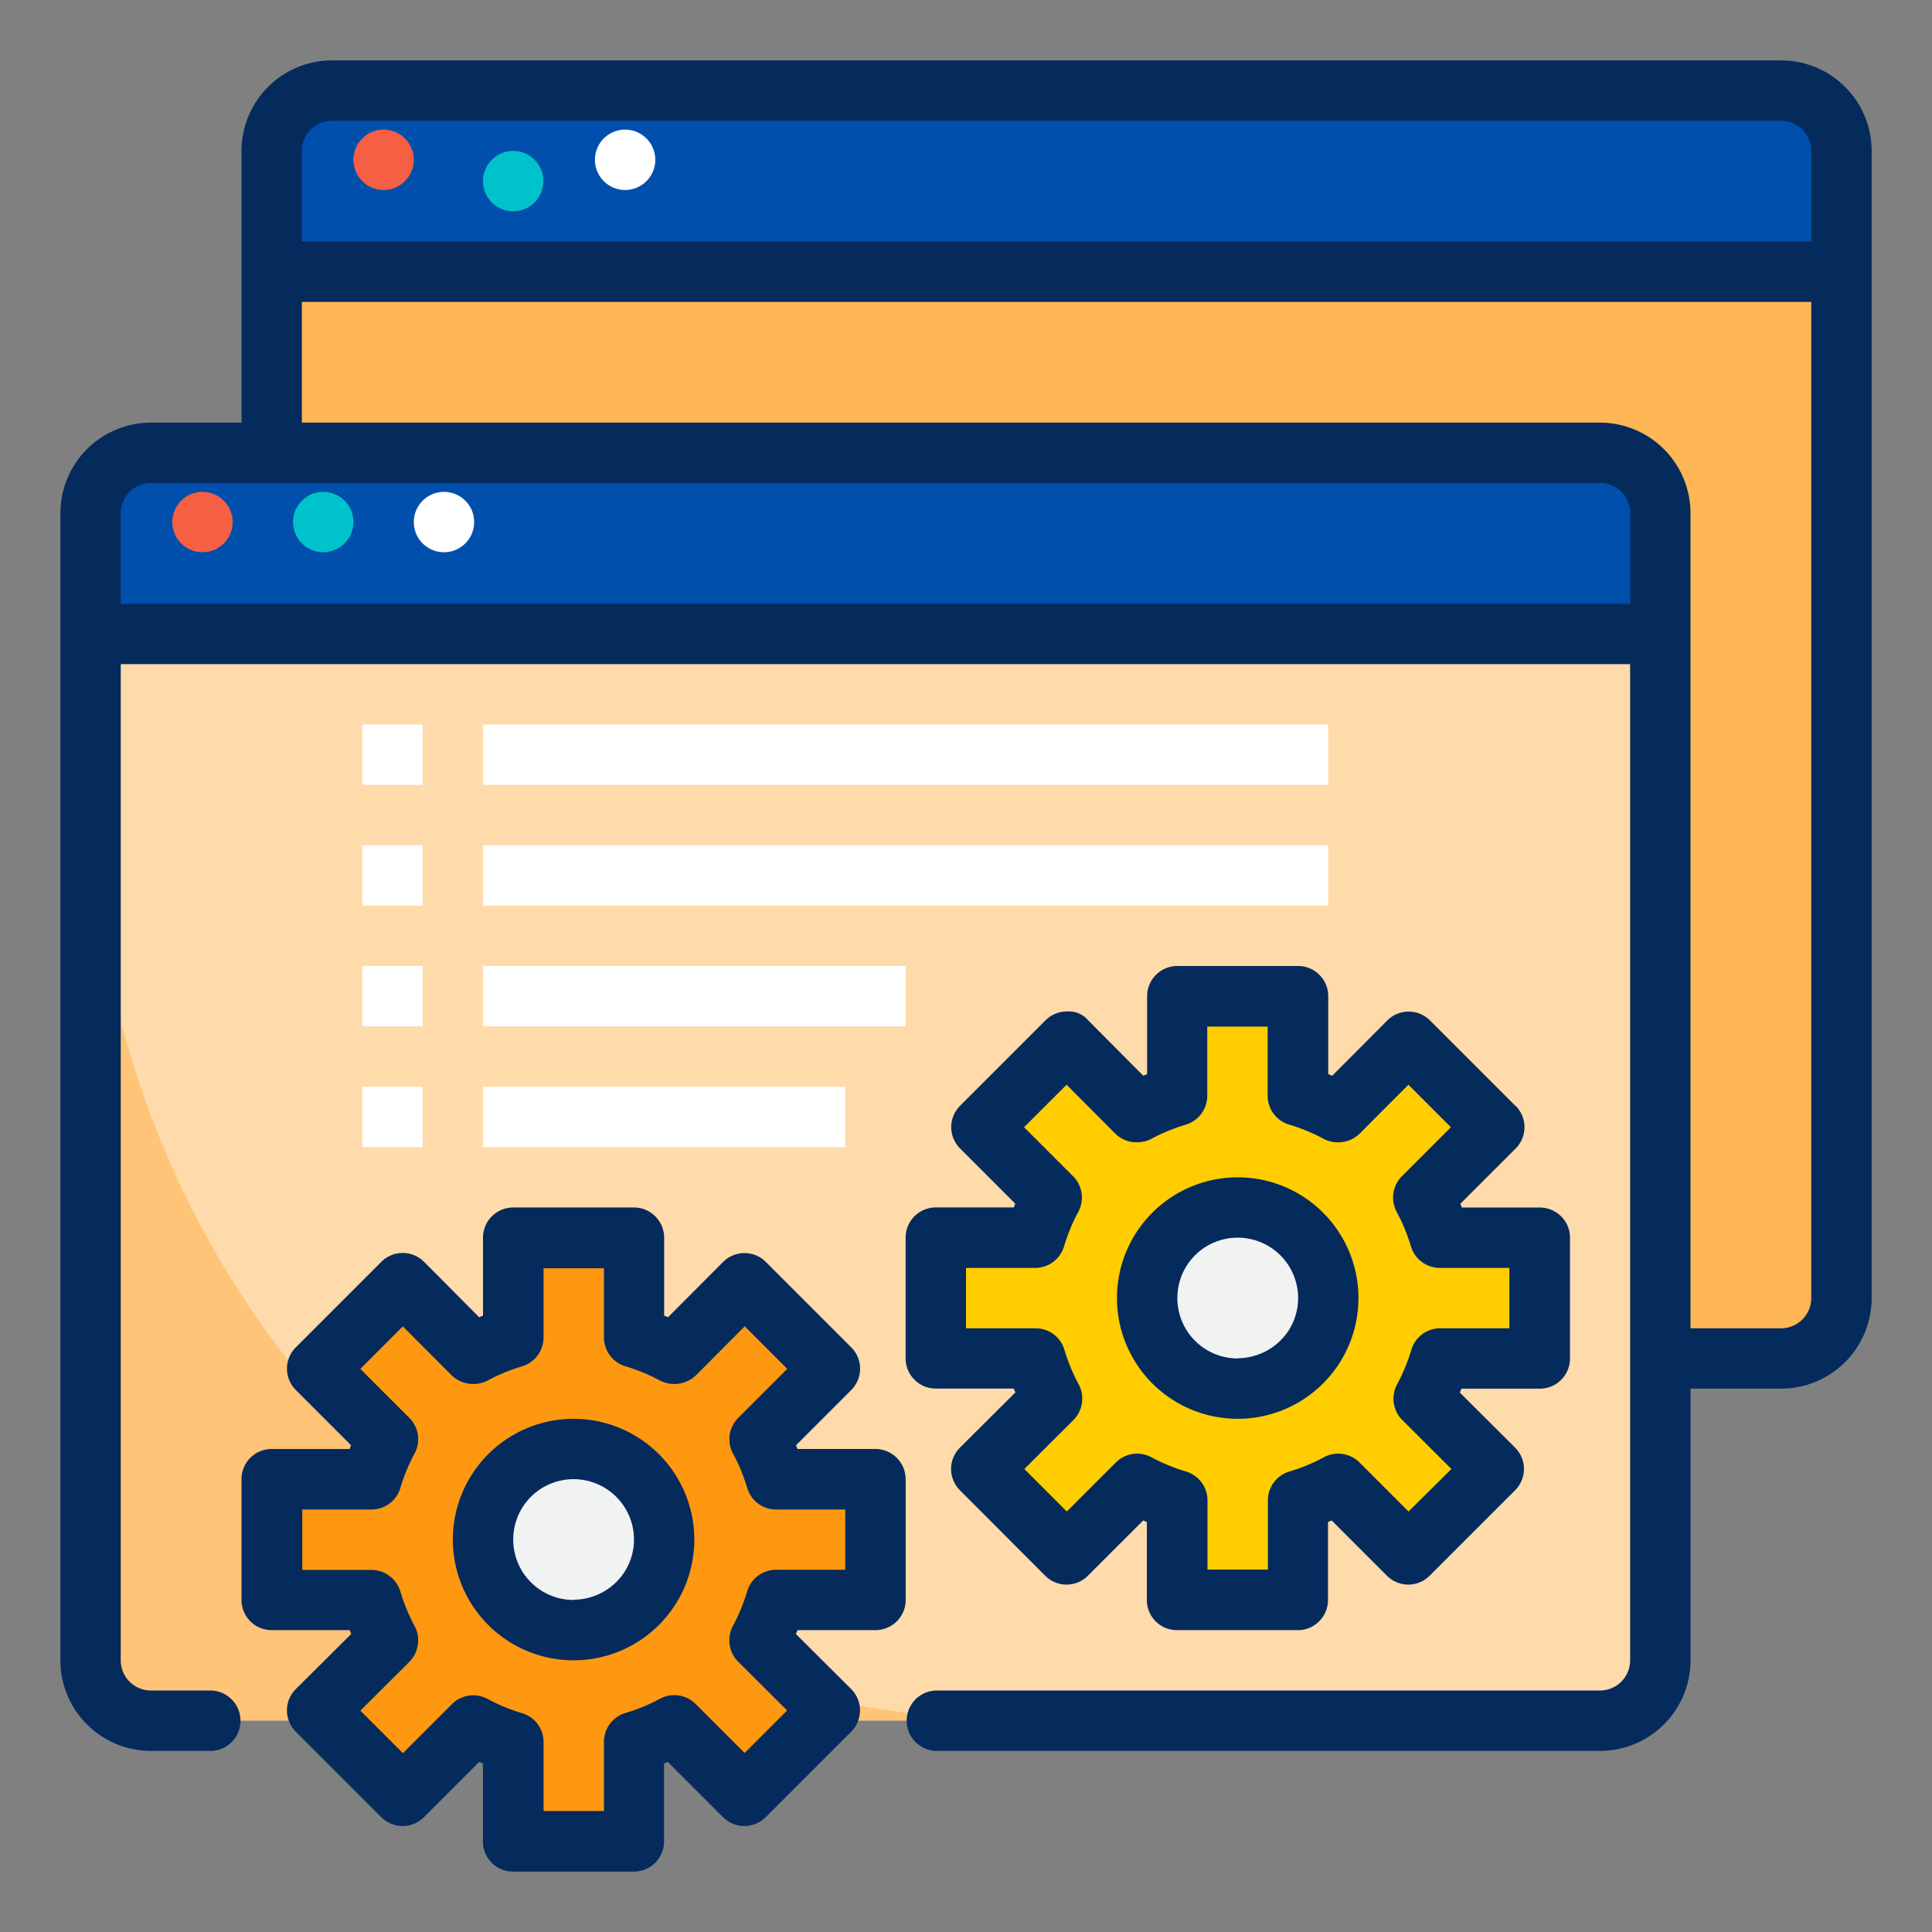 <svg xmlns="http://www.w3.org/2000/svg" xmlns:xlink="http://www.w3.org/1999/xlink" viewBox="0 0 100 100" fill="none"><rect x="0" y="0" width="100" height="100" fill="#808080" stroke="none"/><path d="M4.688 32.813h81.25v53.125c0 .83-.33 1.624-.915 2.2s-1.38.915-2.2.915h-75c-.83 0-1.624-.33-2.2-.915s-.915-1.38-.915-2.2V32.813z" fill="#ffdaaa"/><path d="M4.688 40.625v45.313c0 .83.33 1.624.915 2.2s1.38.915 2.2.915h45.312a48.41 48.41 0 01-34.259-14.179A48.41 48.41 0 014.688 40.625z" fill="#ffc477"/><path d="M85.938 26.563v43.75h6.25a3.133 3.133 0 003.125-3.125V14.063h-81.25v9.375h68.75c.83 0 1.624.33 2.2.915s.915 1.38.915 2.2z" fill="#ffb655"/><g fill="#004fac"><use xlink:href="#B"/><use xlink:href="#B" x="9.375" y="-18.75"/></g><path d="M73.688 72.39v.016l3.64 3.625-4.422 4.422-3.64-3.64a11.02 11.02 0 01-2.078.86v5.14h-6.25v-5.14a10.993 10.993 0 01-2.078-.86l-3.64 3.64-4.422-4.422 3.64-3.625v-.016a11.02 11.02 0 01-.86-2.078h-5.14v-6.25h5.14c.215-.72.503-1.417.86-2.078l-3.64-3.64 4.422-4.422 3.625 3.64h.016c.66-.357 1.358-.645 2.078-.86v-5.14h6.25v5.14c.72.215 1.417.503 2.078.86h.016l3.625-3.64 4.422 4.422-3.64 3.64c.357.66.645 1.358.86 2.078h5.14v6.25h-5.14c-.215.72-.503 1.417-.86 2.078z" fill="#ffcd00"/><path d="M64.063 71.875a4.69 4.69 0 004.688-4.687 4.69 4.69 0 00-4.687-4.687 4.69 4.69 0 00-4.687 4.688 4.69 4.69 0 004.688 4.688z" fill="#f1f2f2"/><path d="M39.313 84.89v.016l3.64 3.625-4.422 4.422-3.64-3.64c-.66.357-1.358.645-2.078.86v5.14h-6.25v-5.14a10.993 10.993 0 01-2.078-.86l-3.64 3.64-4.422-4.422 3.64-3.625v-.016a11.02 11.02 0 01-.86-2.078h-5.14v-6.25h5.14c.215-.72.503-1.417.86-2.078l-3.64-3.64 4.422-4.422 3.625 3.64h.016a11.02 11.02 0 012.078-.86v-5.14h6.25v5.14c.72.215 1.417.503 2.078.86h.016l3.625-3.64 4.422 4.422-3.64 3.64c.357.662.645 1.358.86 2.078h5.14v6.25h-5.14c-.215.72-.503 1.417-.86 2.078z" fill="#ff9811"/><path d="M29.688 84.375a4.69 4.69 0 004.688-4.687A4.69 4.69 0 0029.688 75 4.69 4.69 0 0025 79.688a4.69 4.69 0 004.688 4.688z" fill="#f1f2f2"/><use xlink:href="#C" fill="#f55f44"/><path d="M25 9.375a1.562 1.562 0 113.125 0 1.562 1.562 0 01-3.125 0z" fill="#00c2cb"/><use xlink:href="#C" x="12.5" fill="#fff"/><use xlink:href="#C" x="-9.375" y="18.75" fill="#f55f44"/><use xlink:href="#C" x="-3.125" y="18.75" fill="#00c2cb"/><use xlink:href="#C" x="3.125" y="18.75" fill="#fff"/><path d="M92.188 3.125h-75A4.69 4.69 0 0012.5 7.813v14.063H7.813a4.69 4.69 0 00-4.687 4.688v59.375a4.69 4.69 0 004.688 4.688h3.125a1.564 1.564 0 000-3.126H7.813a1.564 1.564 0 01-1.563-1.563V34.375h78.125v51.563a1.564 1.564 0 01-1.563 1.563H48.438a1.564 1.564 0 000 3.126h34.375a4.69 4.69 0 004.688-4.687V71.875h4.688a4.69 4.69 0 004.688-4.687V7.813a4.69 4.69 0 00-4.687-4.687zM6.25 31.25v-4.687A1.564 1.564 0 017.813 25h75a1.564 1.564 0 011.563 1.563v4.688H6.25zm87.5 35.938a1.564 1.564 0 01-1.563 1.563H87.5V26.563a4.69 4.69 0 00-4.687-4.687H15.625v-6.25H93.75v51.563zM15.625 12.5V7.813a1.564 1.564 0 011.563-1.563h75a1.564 1.564 0 011.563 1.563V12.5H15.625z" fill="#052b5d"/><path d="M25 37.5h43.75v3.125H25V37.5zM18.75 50h3.125v3.125H18.75V50zM25 43.75h43.75v3.125H25V43.75zm-6.25 12.5h3.125v3.125H18.75V56.25zm0-18.75h3.125v3.125H18.75V37.5zm0 6.25h3.125v3.125H18.75V43.75z" fill="#fff"/><path d="M29.688 73.438a6.25 6.25 0 00-4.419 10.669 6.25 6.25 0 0010.669-4.419 6.25 6.25 0 00-6.25-6.25zm0 9.375a3.12 3.12 0 01-1.736-.527c-.514-.344-.914-.83-1.15-1.403s-.298-1.2-.178-1.806a3.12 3.12 0 012.455-2.455 3.12 3.12 0 011.806.178 3.13 3.13 0 011.402 1.15c.342.513.527 1.118.527 1.736 0 .83-.33 1.624-.915 2.2a3.16 3.16 0 01-2.2.915zm48.75-25.573l-4.422-4.422a1.56 1.56 0 00-1.703-.338 1.47 1.47 0 00-.507.34l-2.85 2.86-.206-.083v-4.034c0-.414-.165-.812-.458-1.105A1.56 1.56 0 0067.188 50h-6.25c-.414 0-.812.165-1.105.458a1.56 1.56 0 00-.458 1.105v4.034l-.2.083-2.85-2.867a1.31 1.31 0 00-1.106-.459c-.414 0-.812.165-1.105.458l-4.422 4.422a1.58 1.58 0 00-.458 1.105 1.58 1.58 0 00.458 1.105l2.86 2.86-.08.192h-4.034c-.414 0-.812.165-1.105.458a1.56 1.56 0 00-.458 1.105v6.25c0 .414.165.812.458 1.105a1.56 1.56 0 001.105.458h4.034l.083.2-2.867 2.856c-.145.145-.26.317-.34.507a1.54 1.54 0 00-.12.598 1.53 1.53 0 00.12.598 1.59 1.59 0 00.34.507L54.1 81.56a1.56 1.56 0 002.209 0l2.86-2.86.192.08v4.034a1.56 1.56 0 001.563 1.563h6.25c.414 0 .812-.165 1.105-.458a1.56 1.56 0 00.458-1.105V78.78l.192-.08 2.86 2.86a1.56 1.56 0 002.209 0l4.422-4.422a1.56 1.56 0 00.339-.507c.08-.2.12-.393.12-.598a1.53 1.53 0 00-.12-.598 1.56 1.56 0 00-.339-.507l-2.86-2.85.086-.2H79.7c.414 0 .812-.165 1.105-.458a1.56 1.56 0 00.458-1.105v-6.25c0-.414-.165-.812-.458-1.105a1.56 1.56 0 00-1.105-.458h-4.034l-.08-.192 2.86-2.86a1.56 1.56 0 00.005-2.209zm-.312 8.386v3.125h-3.578a1.56 1.56 0 00-1.495 1.106 9.43 9.43 0 01-.734 1.784 1.63 1.63 0 00-.192.766 1.56 1.56 0 00.124.6c.08.2.198.362.345.506l2.53 2.522-2.22 2.2-2.536-2.536a1.56 1.56 0 00-1.855-.266 9.43 9.43 0 01-1.784.734 1.56 1.56 0 00-1.106 1.495v3.578H62.5v-3.578a1.56 1.56 0 00-1.106-1.495 9.43 9.43 0 01-1.784-.734 1.56 1.56 0 00-1.855.266l-2.536 2.536-2.2-2.2 2.53-2.522a1.59 1.59 0 00.469-1.122 1.56 1.56 0 00-.192-.75 9.44 9.44 0 01-.734-1.784 1.56 1.56 0 00-1.503-1.106H50v-3.125h3.578a1.56 1.56 0 001.495-1.106 9.43 9.43 0 01.734-1.784 1.56 1.56 0 00-.266-1.855l-2.536-2.536 2.2-2.2 2.522 2.53c.245.236.557.4.894.438s.68-.01.98-.17a9.43 9.43 0 011.784-.734 1.56 1.56 0 00.798-.566 1.55 1.55 0 00.305-.93v-3.578h3.125v3.578a1.56 1.56 0 001.106 1.495 9.43 9.43 0 011.784.734c.3.158.644.218.98.17s.65-.2.894-.438l2.522-2.53 2.2 2.2-2.536 2.536a1.56 1.56 0 00-.442.883c-.048.334.014.675.176.972a9.5 9.5 0 01.734 1.784 1.57 1.57 0 00.564.8c.27.2.594.307.928.307h3.578z" fill="#052b5d"/><path d="M25 50h21.875v3.125H25V50zm0 6.25h18.75v3.125H25V56.25z" fill="#fff"/><path d="M64.063 60.938a6.25 6.25 0 00-4.419 10.669 6.25 6.25 0 0010.669-4.419 6.25 6.25 0 00-6.25-6.25zm0 9.375a3.12 3.12 0 01-1.736-.527c-.514-.344-.914-.83-1.15-1.403s-.298-1.2-.178-1.806a3.12 3.12 0 012.455-2.455 3.12 3.12 0 011.806.178 3.14 3.14 0 011.403 1.15c.343.513.527 1.118.527 1.736 0 .83-.33 1.624-.915 2.2a3.16 3.16 0 01-2.2.915zm-17.188 6.25c0-.414-.165-.812-.458-1.105A1.56 1.56 0 0045.313 75H41.28l-.08-.192 2.86-2.86a1.56 1.56 0 000-2.209l-4.422-4.422a1.56 1.56 0 00-1.703-.338 1.47 1.47 0 00-.507.34l-2.85 2.86-.202-.083v-4.034c0-.414-.165-.812-.458-1.105a1.56 1.56 0 00-1.105-.458h-6.25c-.414 0-.812.165-1.105.458A1.56 1.56 0 0025 64.062v4.034l-.2.083-2.85-2.867a1.56 1.56 0 00-.507-.34 1.564 1.564 0 00-1.703.338l-4.428 4.428a1.56 1.56 0 000 2.209l2.86 2.86-.08.192h-4.03c-.414 0-.812.165-1.105.458a1.56 1.56 0 00-.458 1.105v6.25c0 .414.165.812.458 1.105a1.56 1.56 0 001.105.458h4.034l.083.2-2.867 2.85c-.145.145-.26.317-.34.507a1.54 1.54 0 00-.12.598 1.53 1.53 0 00.12.598 1.59 1.59 0 00.34.507l4.422 4.422a1.56 1.56 0 002.209 0l2.86-2.86.192.08v4.034a1.56 1.56 0 001.563 1.563h6.25c.414 0 .812-.165 1.105-.458a1.56 1.56 0 00.458-1.105v-4.034l.192-.08 2.86 2.86a1.56 1.56 0 001.105.457c.414 0 .812-.165 1.105-.457l4.422-4.422a1.56 1.56 0 00.339-.507c.08-.2.12-.393.12-.598a1.53 1.53 0 00-.12-.598 1.56 1.56 0 00-.339-.507l-2.86-2.85.086-.2h4.034c.414 0 .812-.165 1.105-.458a1.56 1.56 0 00.458-1.105v-6.25zM43.75 81.25h-3.578a1.56 1.56 0 00-1.495 1.106 9.43 9.43 0 01-.734 1.784 1.63 1.63 0 00-.192.766 1.56 1.56 0 00.12.599c.08.2.195.362.34.507l2.53 2.522-2.2 2.2-2.536-2.536a1.56 1.56 0 00-1.855-.266 9.43 9.43 0 01-1.784.734 1.56 1.56 0 00-1.106 1.495v3.578h-3.125V90.17a1.56 1.56 0 00-1.106-1.495 9.43 9.43 0 01-1.784-.734 1.56 1.56 0 00-1.855.266l-2.536 2.536-2.2-2.2 2.53-2.522a1.59 1.59 0 00.461-1.122 1.56 1.56 0 00-.192-.75 9.43 9.43 0 01-.734-1.784 1.57 1.57 0 00-.565-.8 1.56 1.56 0 00-.93-.306h-3.578v-3.125h3.578a1.56 1.56 0 00.93-.306c.27-.2.467-.48.565-.8a9.43 9.43 0 01.734-1.784 1.56 1.56 0 00-.266-1.855l-2.536-2.536 2.2-2.2 2.522 2.53a1.62 1.62 0 001.875.269 9.43 9.43 0 011.784-.734 1.56 1.56 0 00.798-.566 1.57 1.57 0 00.305-.93v-3.578h3.125v3.578a1.56 1.56 0 001.106 1.495 9.43 9.43 0 011.784.734 1.62 1.62 0 001.875-.269l2.522-2.53 2.2 2.2-2.536 2.536a1.56 1.56 0 00-.442.883c-.048.334.014.675.176.972a9.5 9.5 0 01.734 1.784 1.57 1.57 0 00.564.8c.27.2.594.307.928.307h3.578v3.125z" fill="#052b5d"/><defs><path id="B" d="M82.813 23.438h-75c-.83 0-1.624.33-2.2.915s-.915 1.38-.915 2.2v6.25h81.25v-6.25c0-.83-.33-1.624-.915-2.2s-1.38-.915-2.2-.915z"/><path id="C" d="M18.75 9.375a1.562 1.562 0 11.002.002z"/></defs></svg>
